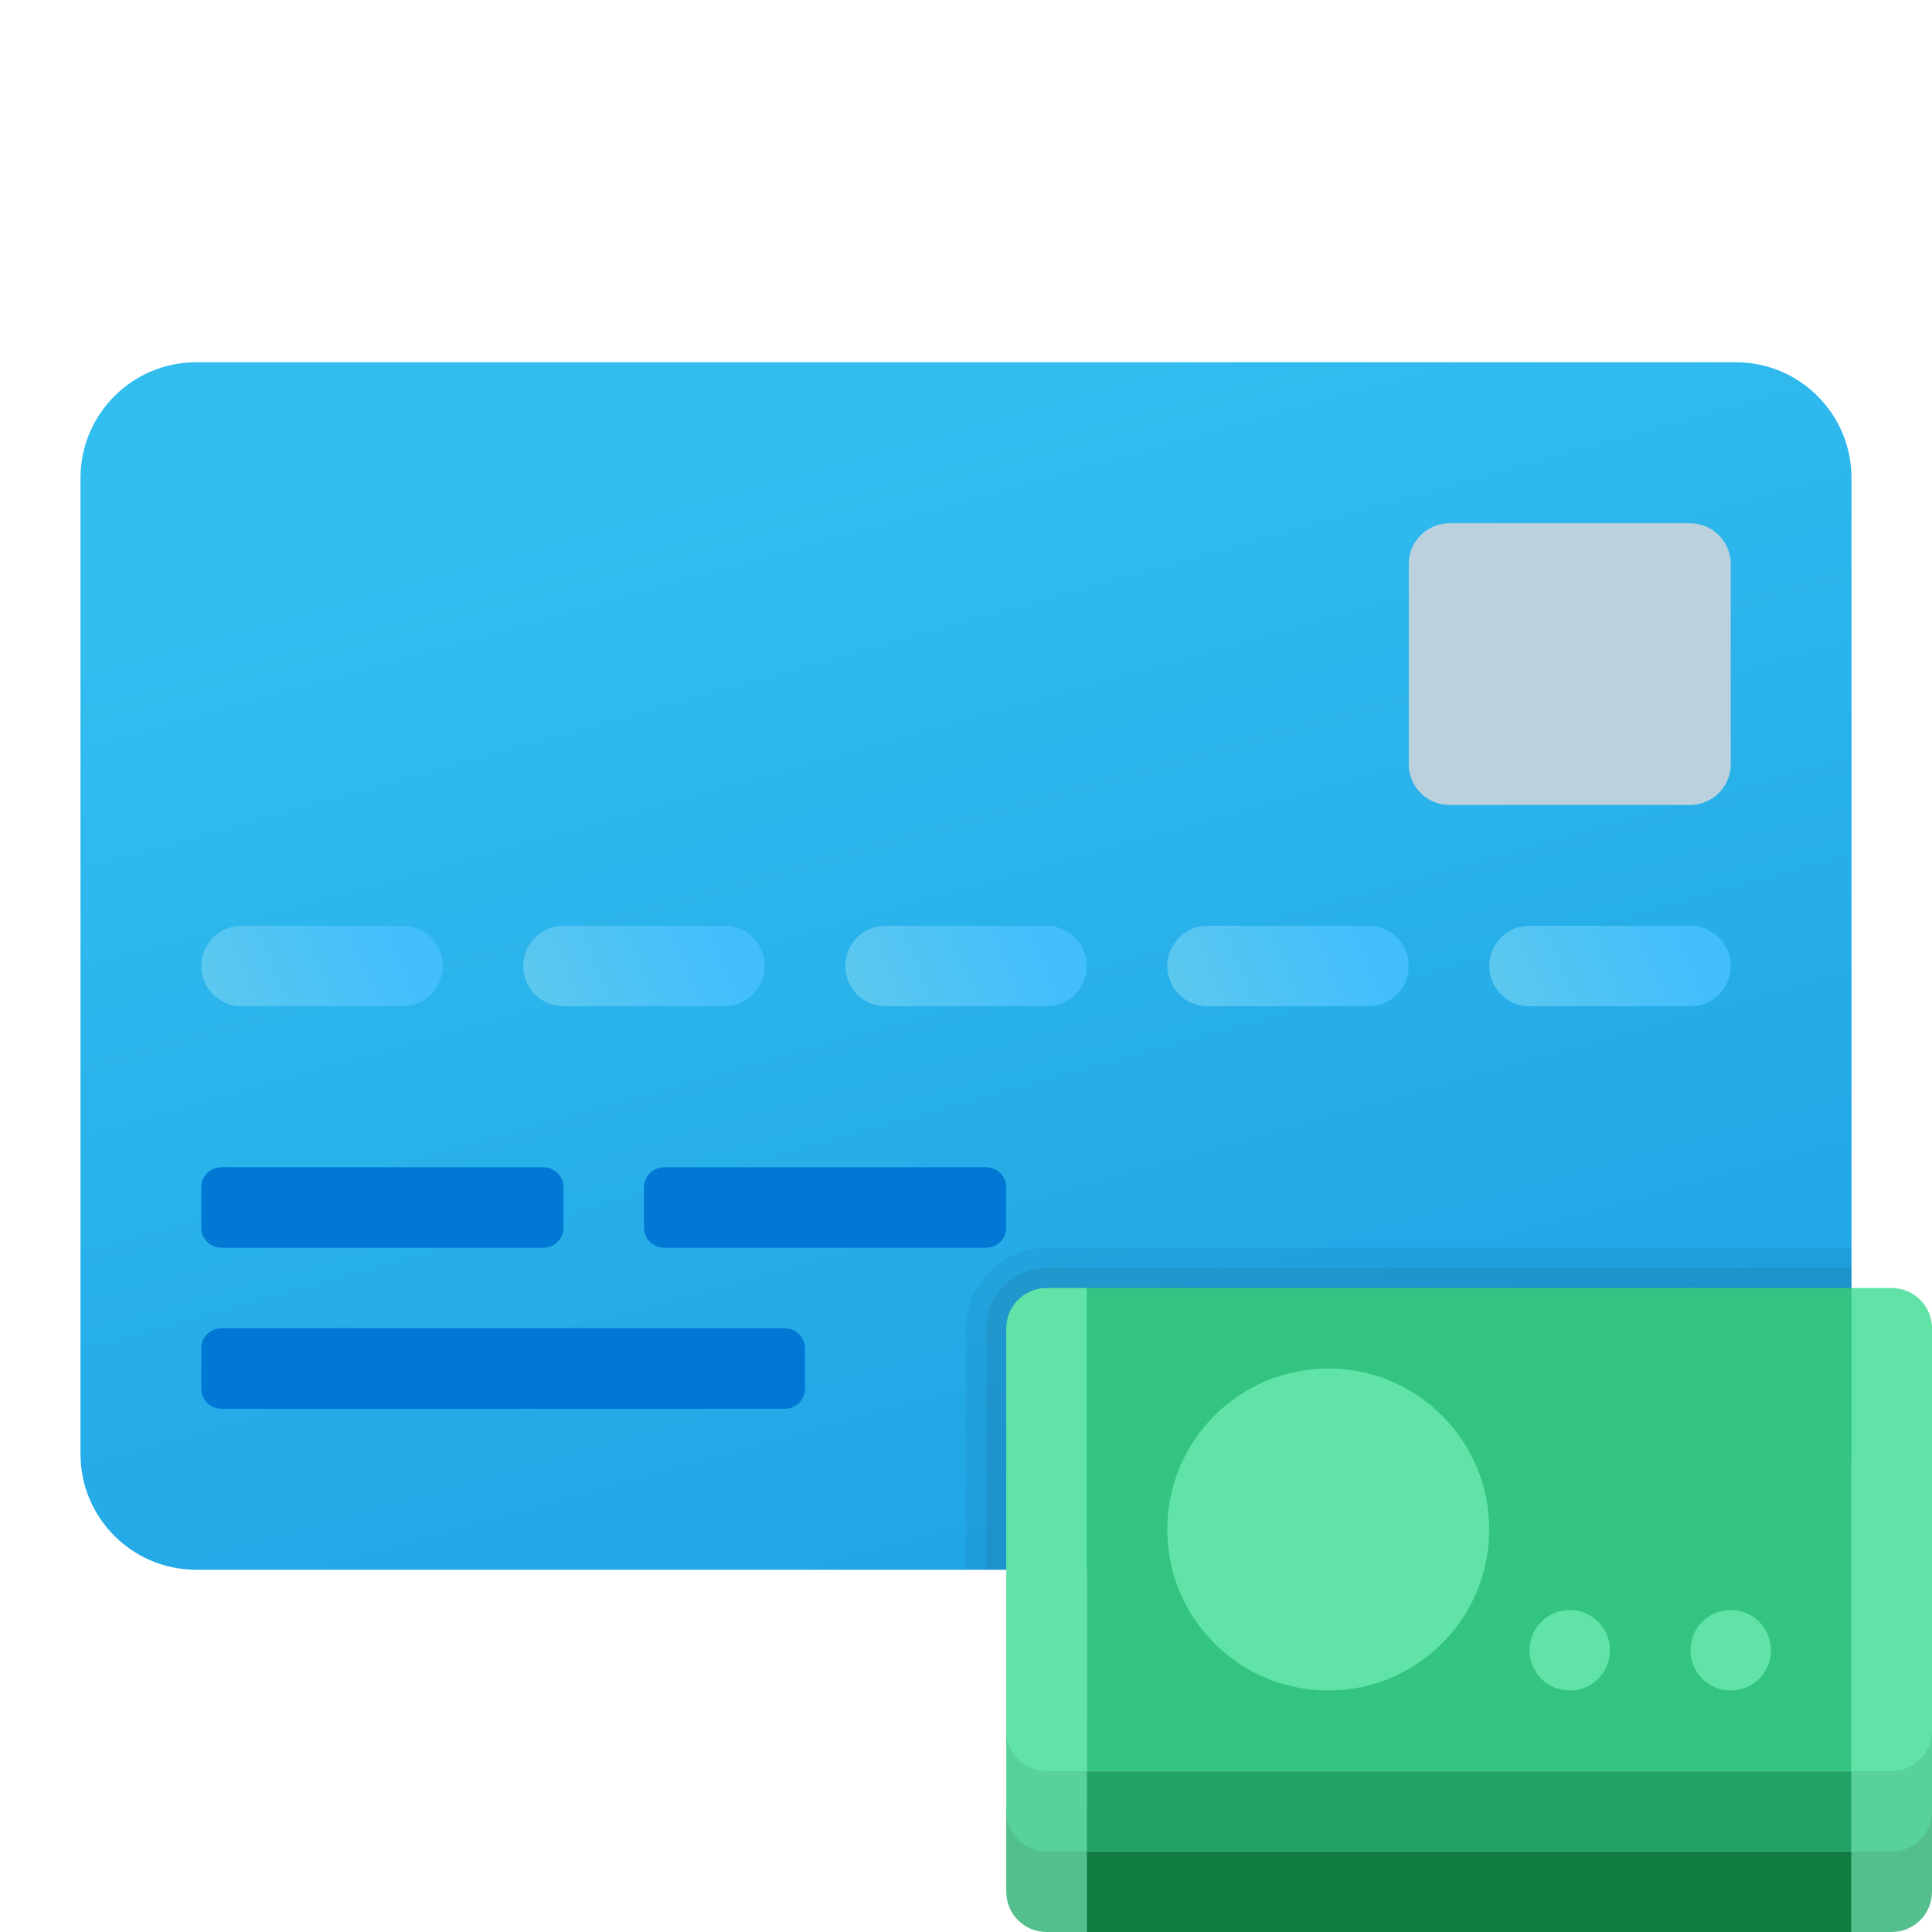<svg xmlns="http://www.w3.org/2000/svg"  viewBox="0 0 48 48" width="24px" height="24px"><linearGradient id="1UbsoLjRjBMfoBFTCWW8Ra" x1="20.375" x2="28.748" y1="312.939" y2="283.054" gradientTransform="matrix(1 0 0 -1 0 324)" gradientUnits="userSpaceOnUse"><stop offset="0" stop-color="#32bdef"/><stop offset="1" stop-color="#1ea2e4"/></linearGradient><path fill="url(#1UbsoLjRjBMfoBFTCWW8Ra)" d="M43.125,9H4.875C3.287,9,2,10.287,2,11.875v24.25C2,37.713,3.287,39,4.875,39h38.25	C44.713,39,46,37.713,46,36.125v-24.25C46,10.287,44.713,9,43.125,9z"/><linearGradient id="1UbsoLjRjBMfoBFTCWW8Rb" x1="151.391" x2="153.301" y1="-33.814" y2="-38.441" gradientTransform="matrix(0 -1 -1 0 -28.5 176.5)" gradientUnits="userSpaceOnUse"><stop offset="0" stop-color="#5bc8ef"/><stop offset="1" stop-color="#42befc"/></linearGradient><path fill="url(#1UbsoLjRjBMfoBFTCWW8Rb)" d="M11,24L11,24c0,0.552-0.448,1-1,1H6c-0.552,0-1-0.448-1-1l0,0c0-0.552,0.448-1,1-1h4	C10.552,23,11,23.448,11,24z"/><linearGradient id="1UbsoLjRjBMfoBFTCWW8Rc" x1="151.391" x2="153.301" y1="-41.814" y2="-46.441" gradientTransform="matrix(0 -1 -1 0 -28.5 176.5)" gradientUnits="userSpaceOnUse"><stop offset="0" stop-color="#5bc8ef"/><stop offset="1" stop-color="#42befc"/></linearGradient><path fill="url(#1UbsoLjRjBMfoBFTCWW8Rc)" d="M19,24L19,24c0,0.552-0.448,1-1,1h-4c-0.552,0-1-0.448-1-1l0,0c0-0.552,0.448-1,1-1h4	C18.552,23,19,23.448,19,24z"/><linearGradient id="1UbsoLjRjBMfoBFTCWW8Rd" x1="151.391" x2="153.301" y1="-49.814" y2="-54.441" gradientTransform="matrix(0 -1 -1 0 -28.5 176.5)" gradientUnits="userSpaceOnUse"><stop offset="0" stop-color="#5bc8ef"/><stop offset="1" stop-color="#42befc"/></linearGradient><path fill="url(#1UbsoLjRjBMfoBFTCWW8Rd)" d="M27,24L27,24c0,0.552-0.448,1-1,1h-4c-0.552,0-1-0.448-1-1l0,0c0-0.552,0.448-1,1-1h4	C26.552,23,27,23.448,27,24z"/><linearGradient id="1UbsoLjRjBMfoBFTCWW8Re" x1="151.391" x2="153.301" y1="-57.814" y2="-62.441" gradientTransform="matrix(0 -1 -1 0 -28.5 176.5)" gradientUnits="userSpaceOnUse"><stop offset="0" stop-color="#5bc8ef"/><stop offset="1" stop-color="#42befc"/></linearGradient><path fill="url(#1UbsoLjRjBMfoBFTCWW8Re)" d="M35,24L35,24c0,0.552-0.448,1-1,1h-4c-0.552,0-1-0.448-1-1l0,0c0-0.552,0.448-1,1-1h4	C34.552,23,35,23.448,35,24z"/><linearGradient id="1UbsoLjRjBMfoBFTCWW8Rf" x1="151.391" x2="153.301" y1="-65.814" y2="-70.441" gradientTransform="matrix(0 -1 -1 0 -28.5 176.5)" gradientUnits="userSpaceOnUse"><stop offset="0" stop-color="#5bc8ef"/><stop offset="1" stop-color="#42befc"/></linearGradient><path fill="url(#1UbsoLjRjBMfoBFTCWW8Rf)" d="M43,24L43,24c0,0.552-0.448,1-1,1h-4c-0.552,0-1-0.448-1-1l0,0c0-0.552,0.448-1,1-1h4	C42.552,23,43,23.448,43,24z"/><path fill="#bbd2de" d="M36.013,20h5.974C42.546,20,43,19.546,43,18.987v-4.974C43,13.454,42.546,13,41.987,13h-5.974	C35.454,13,35,13.454,35,14.013v4.974C35,19.546,35.454,20,36.013,20z"/><path fill="#0078d4" d="M13.5,31h-8C5.224,31,5,30.776,5,30.5v-1C5,29.224,5.224,29,5.5,29h8c0.276,0,0.5,0.224,0.5,0.5v1	C14,30.776,13.776,31,13.5,31z"/><path fill="#0078d4" d="M24.5,31h-8c-0.276,0-0.5-0.224-0.5-0.5v-1c0-0.276,0.224-0.5,0.5-0.5h8c0.276,0,0.5,0.224,0.5,0.5v1	C25,30.776,24.776,31,24.5,31z"/><path fill="#0078d4" d="M19.5,35h-14C5.224,35,5,34.776,5,34.5v-1C5,33.224,5.224,33,5.5,33h14c0.276,0,0.5,0.224,0.5,0.5v1	C20,34.776,19.776,35,19.5,35z"/><path d="M26,31c-1.103,0-2,0.897-2,2v6h19.125C44.713,39,46,37.713,46,36.125V31H26z" opacity=".05"/><path d="M26,31.5c-0.827,0-1.5,0.673-1.5,1.5v6h18.625C44.713,39,46,37.713,46,36.125V31.5H26z" opacity=".07"/><path fill="#52bf8d" d="M27,48h-1c-0.552,0-1-0.448-1-1v-2.063h2V48z"/><rect width="19" height="12" x="27" y="32" fill="#33c481"/><path fill="#59d19a" d="M27,46h-1c-0.552,0-1-0.448-1-1v-2.207h2V46z"/><path fill="#61e3a7" d="M27,44h-1c-0.552,0-1-0.448-1-1V33c0-0.552,0.448-1,1-1h1V44z"/><rect width="19" height="2" x="27" y="44" fill="#21a366"/><rect width="19" height="2" x="27" y="46" fill="#107c42"/><circle cx="33" cy="38" r="4" fill="#61e3a7"/><circle cx="39" cy="41" r="1" fill="#61e3a7"/><circle cx="43" cy="41" r="1" fill="#61e3a7"/><path fill="#52bf8d" d="M47,48h-1v-3.063h2V47C48,47.552,47.552,48,47,48z"/><path fill="#59d19a" d="M47,46h-1v-3.207h2V45C48,45.552,47.552,46,47,46z"/><path fill="#61e3a7" d="M47,44h-1V32h1c0.552,0,1,0.448,1,1v10C48,43.552,47.552,44,47,44z"/></svg>